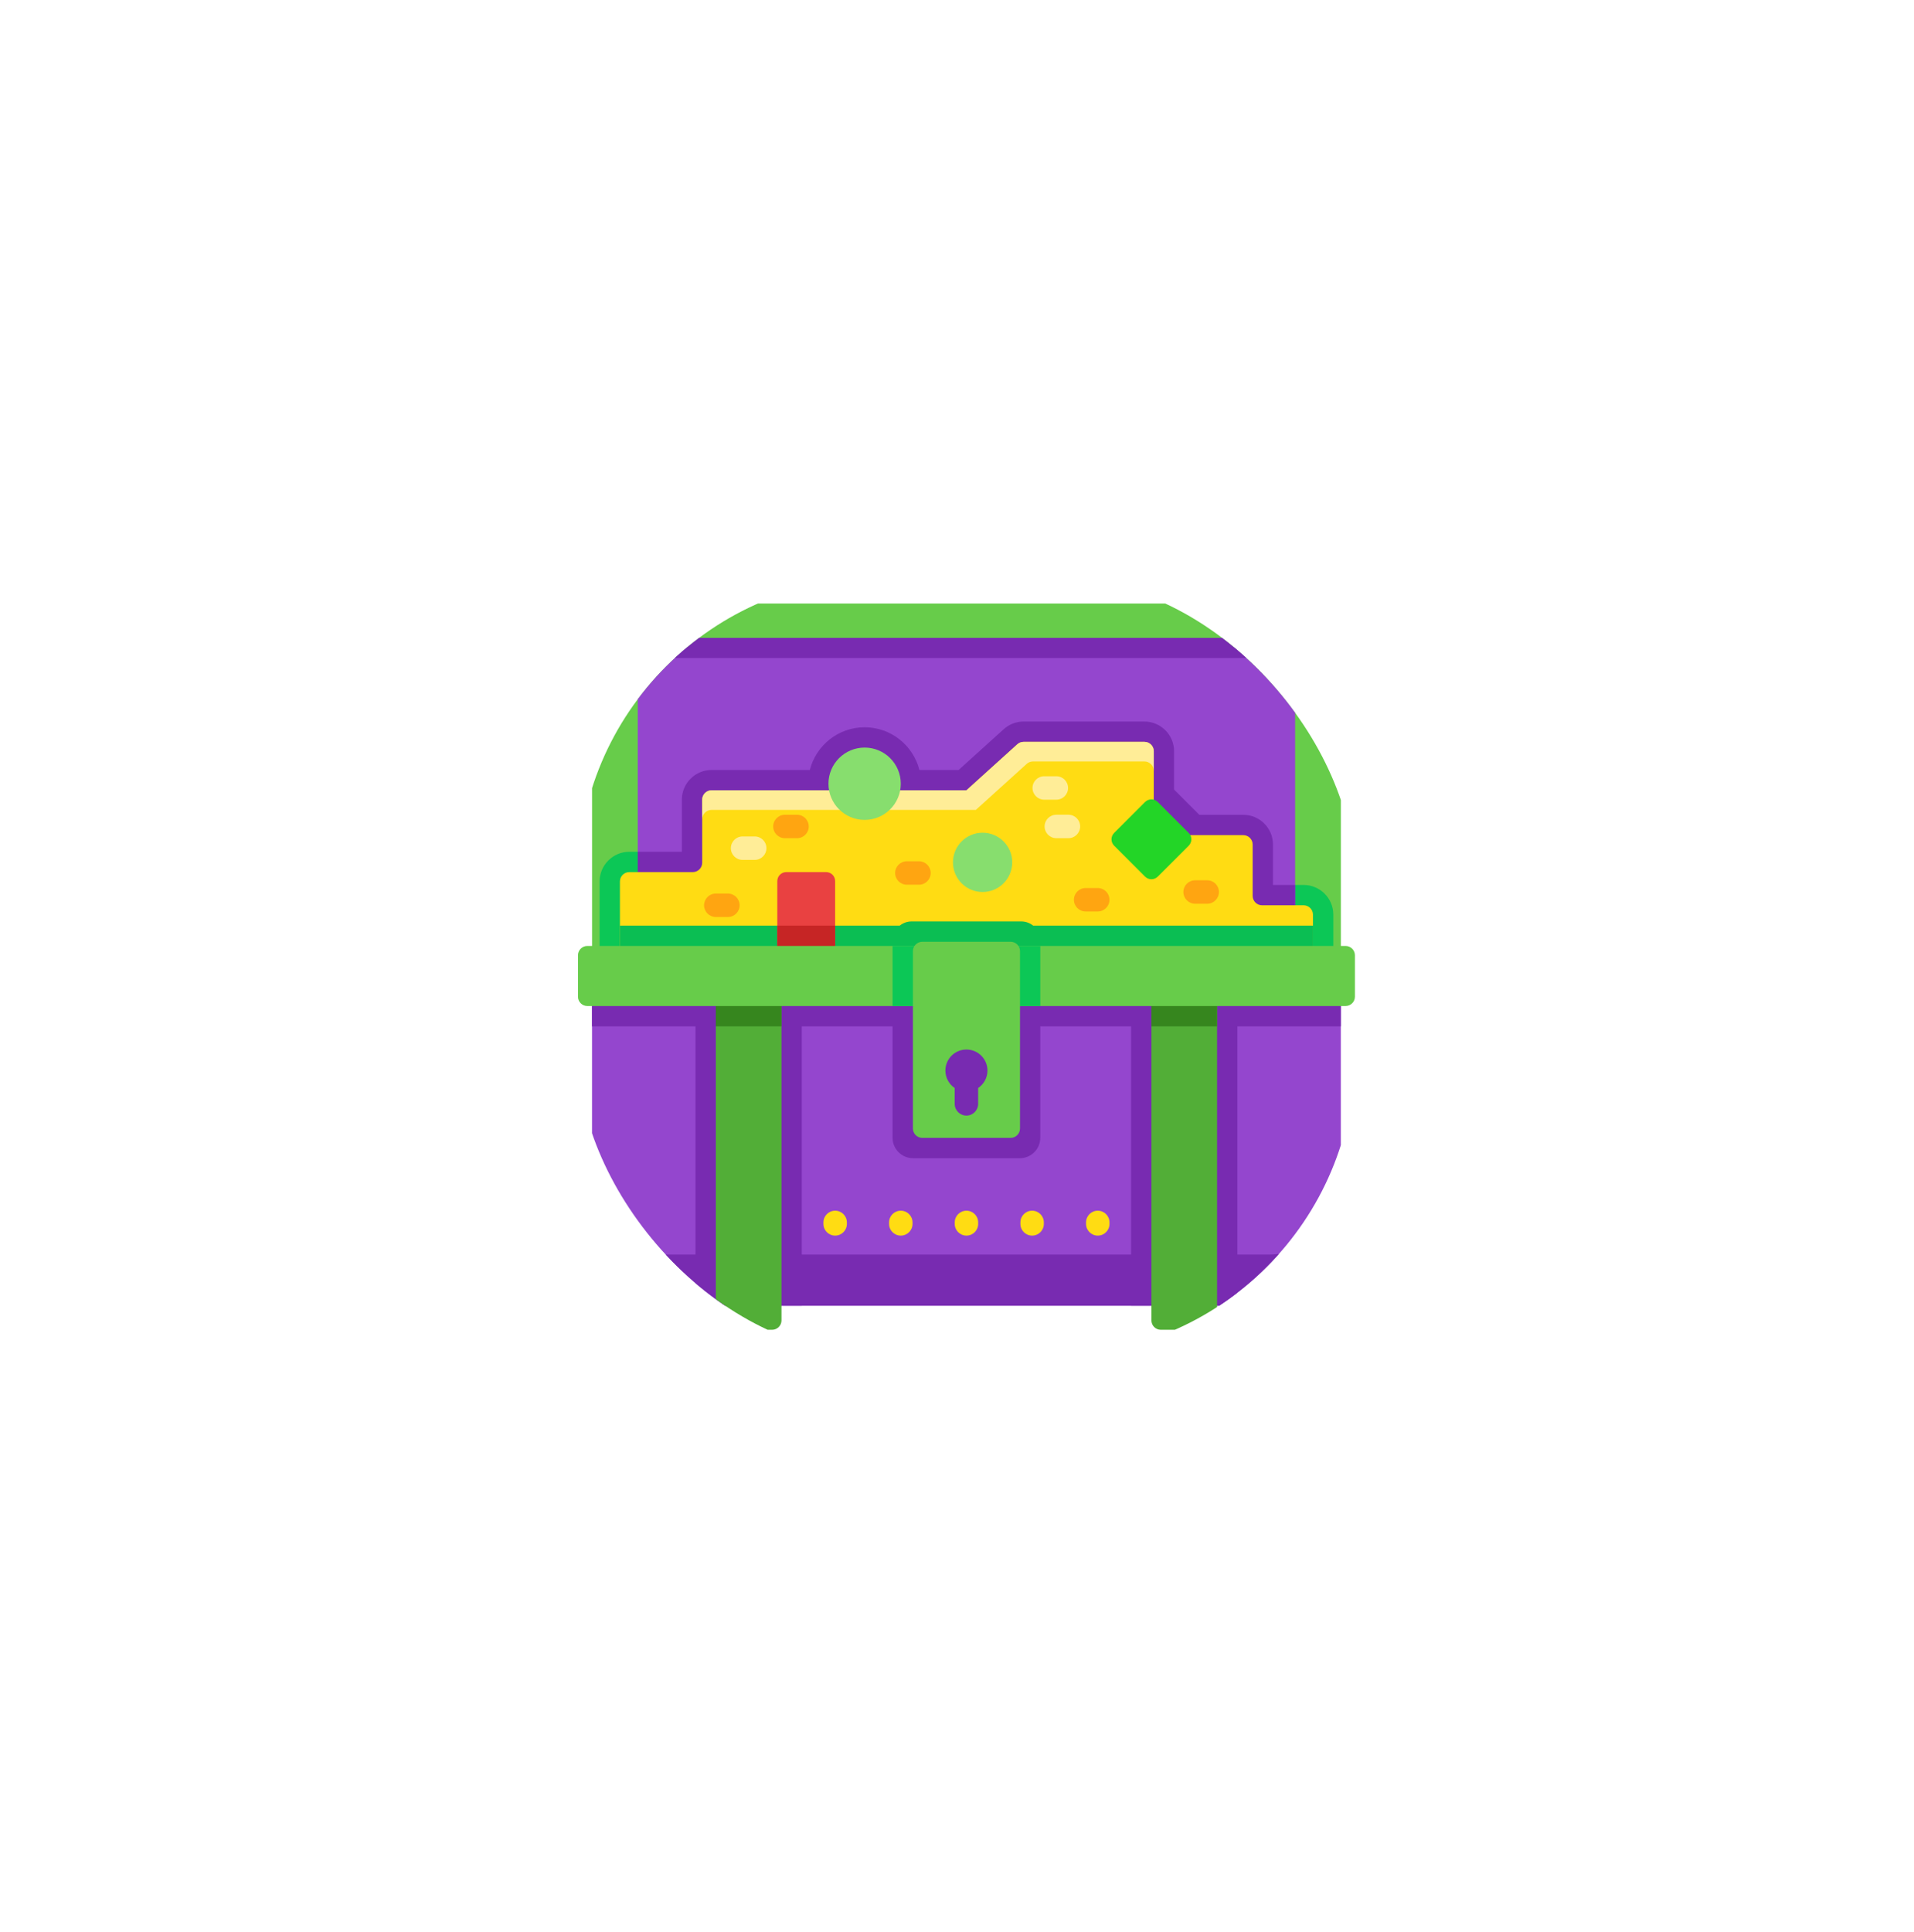 <svg width="108" height="109" viewBox="0 0 108 109" fill="none" xmlns="http://www.w3.org/2000/svg">
<g filter="url(#filter0_d)">
<rect x="18" y="18" width="71.978" height="72.022" rx="17" fill="white"/>
<g clip-path="url(#clip0)">
<path d="M75.658 54.723V69.633C75.658 71.859 73.854 73.662 71.629 73.662H37.436C35.21 73.662 33.406 71.859 33.406 69.633V54.723H75.658Z" fill="#9446CE"/>
<path d="M75.66 38.077V54.438H33.408V38.077C33.408 35.851 35.212 34.047 37.438 34.047H71.631C73.856 34.047 75.66 35.851 75.66 38.077Z" fill="#67CC4A"/>
<path d="M75.234 51.6V54.438H33.834V49.728C33.834 48.804 34.586 48.053 35.51 48.053H38.476V45.115C38.476 44.191 39.228 43.439 40.152 43.439H54.092L56.635 41.14C56.946 40.859 57.344 40.706 57.759 40.706H64.575C65.5 40.706 66.251 41.458 66.251 42.383V45.968H70.155C71.08 45.968 71.831 46.72 71.831 47.644V49.924H73.557C74.482 49.924 75.234 50.676 75.234 51.6Z" fill="#0CC756"/>
<path d="M73.079 38.705V54.438H35.987V38.705C35.987 37.509 36.96 36.536 38.157 36.536H70.909C72.106 36.536 73.079 37.509 73.079 38.705Z" fill="#9446CE"/>
<path d="M73.076 38.154V39.293C73.076 38.097 72.103 37.124 70.906 37.124H38.154C36.957 37.124 35.984 38.097 35.984 39.293V38.154C35.984 36.958 36.957 35.985 38.154 35.985H70.906C72.103 35.985 73.076 36.958 73.076 38.154Z" fill="#782BB1"/>
<path d="M73.078 49.924V54.438H35.986V48.053H38.475V45.115C38.475 44.191 39.226 43.439 40.151 43.439H45.696C46.044 42.056 47.297 41.029 48.787 41.029C50.277 41.029 51.53 42.056 51.878 43.439H54.09L56.633 41.14C56.944 40.859 57.342 40.706 57.757 40.706H64.573C65.498 40.706 66.249 41.458 66.249 42.383V44.544L67.674 45.968H70.153C71.078 45.968 71.829 46.72 71.829 47.644V49.924H73.078V49.924Z" fill="#782BB1"/>
<path d="M74.086 51.6V54.438H34.98V49.728C34.98 49.436 35.217 49.199 35.509 49.199H39.093C39.385 49.199 39.622 48.963 39.622 48.67V45.115C39.622 44.823 39.859 44.586 40.151 44.586H54.533L57.403 41.99C57.5 41.902 57.626 41.853 57.757 41.853H64.574C64.866 41.853 65.103 42.09 65.103 42.382V46.585C65.103 46.877 65.341 47.115 65.633 47.115H70.154C70.446 47.115 70.683 47.351 70.683 47.644V50.541C70.683 50.834 70.92 51.071 71.213 51.071H73.556C73.848 51.071 74.086 51.308 74.086 51.6Z" fill="#FFDC13"/>
<path d="M74.086 52.219V54.438H34.98V52.219H50.77C50.954 52.072 51.186 51.984 51.44 51.984H57.625C57.879 51.984 58.111 52.072 58.295 52.219H74.086Z" fill="#0BBE53"/>
<path d="M65.105 42.382V43.487C65.105 43.195 64.867 42.958 64.575 42.958H58.288C58.157 42.958 58.03 43.006 57.933 43.094L55.063 45.691H40.152C39.86 45.691 39.623 45.927 39.623 46.22V45.114C39.623 44.822 39.86 44.585 40.152 44.585H54.534L57.404 41.989C57.501 41.902 57.627 41.852 57.759 41.852H64.575C64.867 41.852 65.105 42.09 65.105 42.382Z" fill="#FFED97"/>
<path d="M47.124 54.09H43.86V49.708C43.86 49.427 44.088 49.199 44.369 49.199H46.616C46.896 49.199 47.124 49.427 47.124 49.708L47.124 54.09Z" fill="#E94141"/>
<path d="M47.124 52.219H43.86V54.09H47.124V52.219Z" fill="#C62525"/>
<path d="M58.7 54.723V64.186C58.7 64.823 58.183 65.34 57.546 65.34H51.519C50.881 65.34 50.364 64.823 50.364 64.186V54.723H58.7Z" fill="#782BB1"/>
<path d="M75.658 54.723V57.903H69.821V73.662H63.823V57.903H45.241V73.662H39.243V57.903H33.406V54.723H75.658Z" fill="#782BB1"/>
<path d="M75.658 66.747V69.633C75.658 71.859 73.854 73.663 71.629 73.663H37.436C35.21 73.663 33.406 71.859 33.406 69.633V66.747C33.406 68.972 35.21 70.776 37.436 70.776H71.629C73.854 70.776 75.658 68.972 75.658 66.747Z" fill="#782BB1"/>
<path d="M68.675 55.861V74.49C68.675 74.782 68.439 75.019 68.146 75.019H65.5C65.208 75.019 64.971 74.782 64.971 74.49V55.861H68.675Z" fill="#52AE37"/>
<path d="M68.675 55.861H64.97V57.903H68.675V55.861Z" fill="#36861E"/>
<path d="M44.096 55.861V74.49C44.096 74.782 43.859 75.019 43.567 75.019H40.921C40.629 75.019 40.392 74.782 40.392 74.49V55.861H44.096Z" fill="#52AE37"/>
<path d="M44.096 55.861H40.391V57.903H44.096V55.861Z" fill="#36861E"/>
<path d="M76.453 53.895V56.227C76.453 56.519 76.216 56.756 75.924 56.756H33.142C32.85 56.756 32.613 56.519 32.613 56.227V53.895C32.613 53.602 32.85 53.365 33.142 53.365H75.924C76.216 53.365 76.453 53.602 76.453 53.895Z" fill="#67CC4A"/>
<path d="M58.7 53.365H50.364V56.755H58.7V53.365Z" fill="#0CC756"/>
<path d="M47.124 69.707C46.759 69.707 46.463 69.411 46.463 69.046V68.963C46.463 68.597 46.759 68.301 47.124 68.301C47.49 68.301 47.786 68.597 47.786 68.963V69.046C47.786 69.411 47.49 69.707 47.124 69.707Z" fill="#FFDC13"/>
<path d="M50.828 69.707C50.463 69.707 50.167 69.411 50.167 69.046V68.963C50.167 68.597 50.463 68.301 50.828 68.301C51.194 68.301 51.49 68.597 51.49 68.963V69.046C51.49 69.411 51.194 69.707 50.828 69.707Z" fill="#FFDC13"/>
<path d="M54.534 69.707C54.168 69.707 53.872 69.411 53.872 69.046V68.963C53.872 68.597 54.168 68.301 54.534 68.301C54.899 68.301 55.195 68.597 55.195 68.963V69.046C55.195 69.411 54.899 69.707 54.534 69.707Z" fill="#FFDC13"/>
<path d="M58.239 69.707C57.873 69.707 57.577 69.411 57.577 69.046V68.963C57.577 68.597 57.873 68.301 58.239 68.301C58.604 68.301 58.9 68.597 58.9 68.963V69.046C58.9 69.411 58.604 69.707 58.239 69.707Z" fill="#FFDC13"/>
<path d="M61.943 69.707C61.577 69.707 61.281 69.411 61.281 69.046V68.963C61.281 68.597 61.577 68.301 61.943 68.301C62.308 68.301 62.604 68.597 62.604 68.963V69.046C62.604 69.411 62.308 69.707 61.943 69.707Z" fill="#FFDC13"/>
<path d="M57.026 64.193H52.042C51.75 64.193 51.513 63.956 51.513 63.664V53.659C51.513 53.367 51.75 53.13 52.042 53.13H57.026C57.318 53.13 57.555 53.367 57.555 53.659V63.664C57.555 63.956 57.318 64.193 57.026 64.193Z" fill="#67CC4A"/>
<path d="M55.719 60.396C55.719 59.74 55.187 59.209 54.532 59.209C53.876 59.209 53.345 59.74 53.345 60.396C53.345 60.806 53.553 61.168 53.87 61.381V62.275C53.87 62.64 54.166 62.936 54.532 62.936C54.897 62.936 55.193 62.64 55.193 62.275V61.381C55.51 61.168 55.719 60.806 55.719 60.396Z" fill="#782BB1"/>
<path d="M48.787 46.255C49.914 46.255 50.828 45.341 50.828 44.215C50.828 43.088 49.914 42.174 48.787 42.174C47.66 42.174 46.747 43.088 46.747 44.215C46.747 45.341 47.66 46.255 48.787 46.255Z" fill="#87DE6E"/>
<path d="M55.444 50.322C56.367 50.322 57.116 49.574 57.116 48.65C57.116 47.727 56.367 46.978 55.444 46.978C54.52 46.978 53.772 47.727 53.772 48.65C53.772 49.574 54.52 50.322 55.444 50.322Z" fill="#87DE6E"/>
<path d="M64.611 49.453L62.867 47.709C62.668 47.51 62.668 47.188 62.867 46.99L64.611 45.245C64.81 45.047 65.132 45.047 65.33 45.245L67.075 46.99C67.273 47.188 67.273 47.51 67.075 47.709L65.33 49.453C65.132 49.652 64.81 49.652 64.611 49.453Z" fill="#23D527"/>
<path d="M59.605 45.115H58.921C58.556 45.115 58.26 44.819 58.26 44.453C58.26 44.088 58.556 43.792 58.921 43.792H59.605C59.97 43.792 60.267 44.088 60.267 44.453C60.267 44.819 59.97 45.115 59.605 45.115Z" fill="#FFED97"/>
<path d="M60.288 47.286H59.605C59.239 47.286 58.943 46.99 58.943 46.624C58.943 46.259 59.239 45.963 59.605 45.963H60.288C60.654 45.963 60.95 46.259 60.95 46.624C60.95 46.99 60.654 47.286 60.288 47.286Z" fill="#FFED97"/>
<path d="M51.854 49.911H51.17C50.805 49.911 50.509 49.615 50.509 49.25C50.509 48.885 50.805 48.588 51.17 48.588H51.854C52.219 48.588 52.516 48.885 52.516 49.25C52.516 49.615 52.219 49.911 51.854 49.911Z" fill="#FFA511"/>
<path d="M44.973 47.287H44.289C43.924 47.287 43.628 46.991 43.628 46.625C43.628 46.26 43.924 45.964 44.289 45.964H44.973C45.338 45.964 45.635 46.26 45.635 46.625C45.635 46.991 45.338 47.287 44.973 47.287Z" fill="#FFA511"/>
<path d="M42.585 48.511H41.902C41.536 48.511 41.24 48.215 41.24 47.849C41.24 47.484 41.536 47.188 41.902 47.188H42.585C42.951 47.188 43.247 47.484 43.247 47.849C43.247 48.215 42.951 48.511 42.585 48.511Z" fill="#FFED97"/>
<path d="M61.942 51.421H61.258C60.893 51.421 60.597 51.125 60.597 50.76C60.597 50.394 60.893 50.098 61.258 50.098H61.942C62.307 50.098 62.603 50.394 62.603 50.76C62.603 51.125 62.307 51.421 61.942 51.421Z" fill="#FFA511"/>
<path d="M68.119 50.984H67.435C67.07 50.984 66.773 50.688 66.773 50.323C66.773 49.957 67.07 49.661 67.435 49.661H68.119C68.484 49.661 68.78 49.957 68.78 50.323C68.78 50.688 68.484 50.984 68.119 50.984Z" fill="#FFA511"/>
<path d="M41.074 51.733H40.39C40.025 51.733 39.728 51.437 39.728 51.071C39.728 50.706 40.025 50.41 40.39 50.41H41.074C41.439 50.41 41.735 50.706 41.735 51.071C41.735 51.437 41.439 51.733 41.074 51.733Z" fill="#FFA511"/>
</g>
</g>
<defs>
<filter id="filter0_d" x="0" y="0" width="107.978" height="108.022" filterUnits="userSpaceOnUse" color-interpolation-filters="sRGB">
<feFlood flood-opacity="0" result="BackgroundImageFix"/>
<feColorMatrix in="SourceAlpha" type="matrix" values="0 0 0 0 0 0 0 0 0 0 0 0 0 0 0 0 0 0 127 0" result="hardAlpha"/>
<feOffset/>
<feGaussianBlur stdDeviation="9"/>
<feComposite in2="hardAlpha" operator="out"/>
<feColorMatrix type="matrix" values="0 0 0 0 0.459 0 0 0 0 0.384 0 0 0 0 0.878 0 0 0 0.25 0"/>
<feBlend mode="normal" in2="BackgroundImageFix" result="effect1_dropShadow"/>
<feBlend mode="normal" in="SourceGraphic" in2="effect1_dropShadow" result="shape"/>
</filter>
<clipPath id="clip0">
<rect x="32.613" y="32.613" width="43.84" height="43.84" rx="17" fill="white"/>
</clipPath>
</defs>
</svg>

